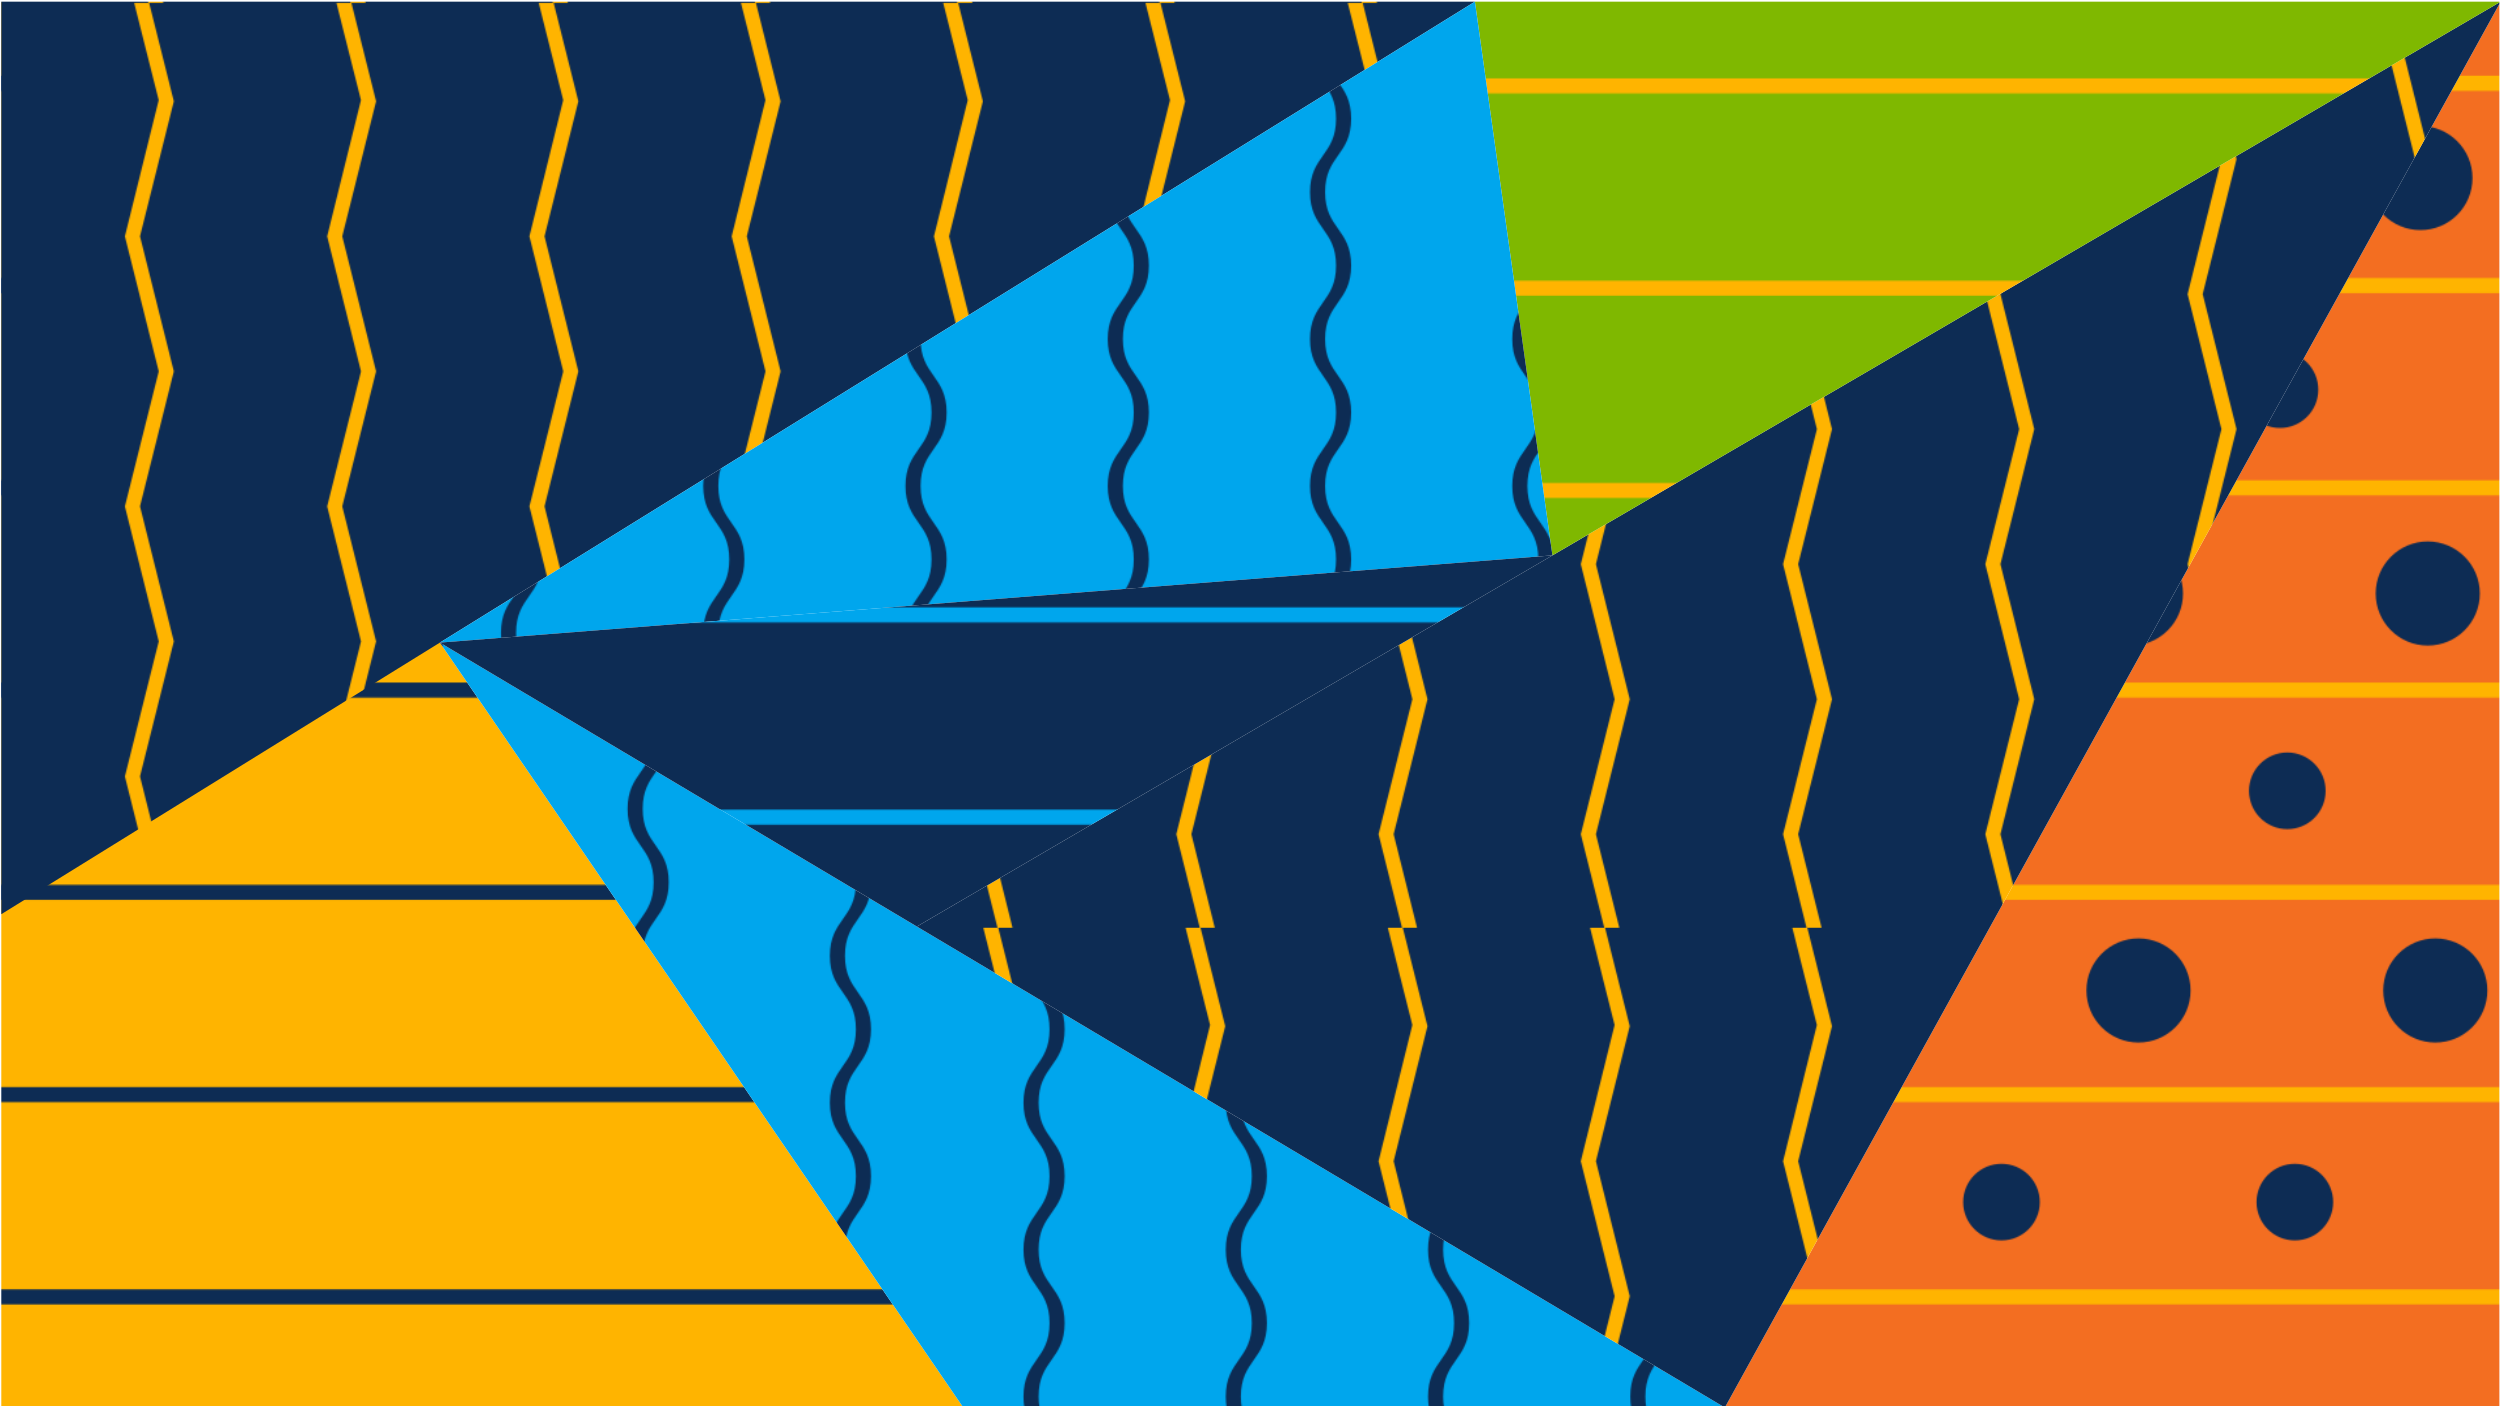 <?xml version="1.0" encoding="UTF-8" standalone="no"?>
<!-- Created with Inkscape (http://www.inkscape.org/) -->

<svg
   version="1.1"
   id="svg2"
   xml:space="preserve"
   width="2560"
   height="1440"
   viewBox="0 0 2560 1440"
   sodipodi:docname="auth-bg.ai"
   xmlns:inkscape="http://www.inkscape.org/namespaces/inkscape"
   xmlns:sodipodi="http://sodipodi.sourceforge.net/DTD/sodipodi-0.dtd"
   xmlns="http://www.w3.org/2000/svg"
   xmlns:svg="http://www.w3.org/2000/svg"><defs
     id="defs6"><clipPath
       clipPathUnits="userSpaceOnUse"
       id="clipPath16"><path
         d="M 0,1080 H 1920 V 0 H 0 Z"
         id="path14" /></clipPath><pattern
       patternTransform="translate(-1,1080)"
       patternUnits="userSpaceOnUse"
       x="0"
       y="0"
       width="1081"
       height="1081"
       id="pattern36"><path
         d="M 1081,0 0,0 l 0,1081 1081,0 0,-1081 z"
         style="fill:#ffb400;fill-opacity:1;fill-rule:nonzero;stroke:none"
         id="path20" /><path
         d="m 1081,1011.471 -1081,0 0,11.59 1081,0 0,-11.59 z"
         style="fill:#0d2c54;fill-opacity:1;fill-rule:nonzero;stroke:none"
         id="path22" /><path
         d="m 1081,856.09 -1081,0 0,11.59 1081,0 0,-11.59 z"
         style="fill:#0d2c54;fill-opacity:1;fill-rule:nonzero;stroke:none"
         id="path24" /><path
         d="m 1081,700.721 -1081,0 0,11.59 1081,0 0,-11.59 z"
         style="fill:#0d2c54;fill-opacity:1;fill-rule:nonzero;stroke:none"
         id="path26" /><path
         d="m 1081,545.34 -1081,0 0,11.601 1081,0 0,-11.601 z"
         style="fill:#0d2c54;fill-opacity:1;fill-rule:nonzero;stroke:none"
         id="path28" /><path
         d="m 1081,389.971 -1081,0 0,11.59 1081,0 0,-11.59 z"
         style="fill:#0d2c54;fill-opacity:1;fill-rule:nonzero;stroke:none"
         id="path30" /><path
         d="m 1081,234.59 -1081,0 0,11.601 1081,0 0,-11.601 z"
         style="fill:#0d2c54;fill-opacity:1;fill-rule:nonzero;stroke:none"
         id="path32" /><path
         d="m 1081,79.221 -1081,0 0,11.59 1081,0 0,-11.59 z"
         style="fill:#0d2c54;fill-opacity:1;fill-rule:nonzero;stroke:none"
         id="path34" /></pattern><pattern
       patternTransform="translate(-1,1080)"
       patternUnits="userSpaceOnUse"
       x="0"
       y="0"
       width="1081"
       height="1081"
       id="pattern72"><path
         d="M 1081,0 0,0 l 0,1081 1081,0 0,-1081 z"
         style="fill:#0d2c54;fill-opacity:1;fill-rule:nonzero;stroke:none"
         id="path42" /><g
         transform="translate(82.53,798)"
         id="g46"><path
           d="M 0,0 -26,-103.72 0,-207.45 -26,-311.18 0,-414.9 -26,-518.63 0,-622.36 -26,-726.09 -8,-798 l -11.54,0 -18.05,71.9 26,103.73 -26,103.72 26,103.73 -26,103.72 26,103.73 -26,103.72 26,103.73 -26,103.73 25.97,104.64 -18.83,74.65 11.49,0 L 0,207.45 -26,103.73 0,0 Z"
           style="fill:#ffb400;fill-opacity:1;fill-rule:nonzero;stroke:none"
           id="path44" /></g><g
         transform="translate(237.91,798)"
         id="g50"><path
           d="M 0,0 -26,-103.72 0,-207.45 -26,-311.18 0,-414.9 -26,-518.63 0,-622.36 -26,-726.09 -8,-798 l -11.54,0 -18.05,71.9 26,103.73 -26,103.72 26,103.73 -26,103.72 26,103.73 -26,103.72 26,103.73 -26,103.73 25.97,104.64 -18.83,74.65 11.49,0 L 0,207.45 -26,103.73 0,0 Z"
           style="fill:#ffb400;fill-opacity:1;fill-rule:nonzero;stroke:none"
           id="path48" /></g><g
         transform="translate(393.28,798)"
         id="g54"><path
           d="M 0,0 -26,-103.72 0,-207.45 -26,-311.18 0,-414.9 -26,-518.63 0,-622.36 -26,-726.09 -8,-798 l -11.54,0 -18.05,71.9 26,103.73 -26,103.72 26,103.73 -26,103.72 26,103.73 -26,103.72 26,103.73 -26,103.73 25.97,104.64 -18.83,74.65 11.49,0 L 0,207.45 -26,103.73 0,0 Z"
           style="fill:#ffb400;fill-opacity:1;fill-rule:nonzero;stroke:none"
           id="path52" /></g><g
         transform="translate(548.66,798)"
         id="g58"><path
           d="M 0,0 -26,-103.72 0,-207.45 -26,-311.18 0,-414.9 -26,-518.63 0,-622.36 -26,-726.09 -8,-798 l -11.55,0 -18.05,71.9 26,103.73 -26,103.72 26,103.73 -26,103.72 26,103.73 -26,103.72 26,103.73 -26,103.73 25.97,104.64 -18.83,74.65 11.5,0 L 0,207.45 -26,103.73 0,0 Z"
           style="fill:#ffb400;fill-opacity:1;fill-rule:nonzero;stroke:none"
           id="path56" /></g><g
         transform="translate(704.03,798)"
         id="g62"><path
           d="M 0,0 -26,-103.72 0,-207.45 -26,-311.18 0,-414.9 -26,-518.63 0,-622.36 -26,-726.09 -8,-798 l -11.54,0 -18.05,71.9 26,103.73 -26,103.72 26,103.73 -26,103.72 26,103.73 -26,103.72 26,103.73 -26,103.73 25.97,104.64 -18.83,74.65 11.49,0 L 0,207.45 -26,103.73 0,0 Z"
           style="fill:#ffb400;fill-opacity:1;fill-rule:nonzero;stroke:none"
           id="path60" /></g><g
         transform="translate(859.41,798)"
         id="g66"><path
           d="M 0,0 -26,-103.72 0,-207.45 -26,-311.18 0,-414.9 -26,-518.63 0,-622.36 -26,-726.09 -8,-798 l -11.55,0 -18.05,71.9 26,103.73 -26,103.72 26,103.73 -26,103.72 26,103.73 -26,103.72 26,103.73 -26,103.73 25.97,104.64 -18.83,74.65 11.5,0 L 0,207.45 -26,103.73 0,0 Z"
           style="fill:#ffb400;fill-opacity:1;fill-rule:nonzero;stroke:none"
           id="path64" /></g><g
         transform="translate(1014.78,798)"
         id="g70"><path
           d="M 0,0 -26,-103.72 0,-207.45 -26,-311.18 0,-414.9 -26,-518.63 0,-622.36 -26,-726.09 -8,-798 l -11.54,0 -18.05,71.9 26,103.73 -26,103.72 26,103.73 -26,103.72 26,103.73 -26,103.72 26,103.73 -26,103.73 25.97,104.64 -18.83,74.65 11.49,0 L 0,207.45 -26,103.73 0,0 Z"
           style="fill:#ffb400;fill-opacity:1;fill-rule:nonzero;stroke:none"
           id="path68" /></g></pattern><pattern
       patternTransform="translate(-1,1080)"
       patternUnits="userSpaceOnUse"
       x="0"
       y="0"
       width="1081"
       height="1081"
       id="pattern108"><path
         d="M 1081,0 0,0 l 0,1081 1081,0 0,-1081 z"
         style="fill:#00a6ed;fill-opacity:1;fill-rule:nonzero;stroke:none"
         id="path78" /><g
         transform="translate(79.53,1080.7)"
         id="g82"><path
           d="m 0,0 c 0,-28.21 -20,-28.21 -20,-56.43 0,-28.22 20,-28.22 20,-56.43 0,-28.22 -20,-28.22 -20,-56.44 0,-28.21 20,-28.21 20,-56.43 0,-28.22 -20,-28.22 -20,-56.43 0,-28.22 20,-28.22 20,-56.43 0,-28.22 -20,-28.22 -20,-56.43 0,-28.22 20,-28.22 20,-56.43 0,-28.22 -20,-28.22 -20,-56.43 0,-28.22 20,-28.22 20,-56.44 0,-28.21 -20,-28.21 -20,-56.43 0,-28.22 20,-28.22 20,-56.44 0,-28.22 -20,-28.22 -20,-56.43 0,-28.22 20,-28.22 20,-56.44 0,-28.22 -20,-28.22 -20,-56.43 0,-28.22 20,-28.22 20,-56.44 0,-28.21 -20,-28.21 -20,-56.43 0,-28.22 20,-28.22 20,-56.44 0,-28.22 -20,-28.22 -20,-56.44 0,-3.14 0.25,-5.94 0.7,-8.46 l -11.61,0 c -0.44,2.52 -0.68,5.31 -0.68,8.45 0,28.21 20,28.21 20,56.43 0,28.22 -20,28.22 -20,56.43 0,28.22 20,28.22 20,56.44 0,28.21 -20,28.21 -20,56.43 0,28.22 20,28.22 20,56.43 0,28.22 -20,28.22 -20,56.43 0,28.22 20,28.22 20,56.43 0,28.22 -20,28.22 -20,56.43 0,28.22 20,28.22 20,56.43 0,28.22 -20,28.22 -20,56.44 0,28.21 20,28.21 20,56.43 0,28.22 -20,28.22 -20,56.44 0,28.21 20,28.21 20,56.43 0,28.22 -20,28.22 -20,56.44 0,28.21 20,28.21 20,56.43 0,28.22 -20,28.22 -20,56.44 0,28.21 20,28.21 20,56.43 0,28.22 -20,28.22 -20,56.44 0,27.92 22.82,29.6 20.03,56.75 L 0,0.3 0,0 Z"
           style="fill:#0d2c54;fill-opacity:1;fill-rule:nonzero;stroke:none"
           id="path80" /></g><g
         transform="translate(234.91,1080.7)"
         id="g86"><path
           d="m 0,0 c 0,-28.21 -20,-28.21 -20,-56.43 0,-28.22 20,-28.22 20,-56.43 0,-28.22 -20,-28.22 -20,-56.44 0,-28.21 20,-28.21 20,-56.43 0,-28.22 -20,-28.22 -20,-56.43 0,-28.22 20,-28.22 20,-56.43 0,-28.22 -20,-28.22 -20,-56.43 0,-28.22 20,-28.22 20,-56.43 0,-28.22 -20,-28.22 -20,-56.43 0,-28.22 20,-28.22 20,-56.44 0,-28.21 -20,-28.21 -20,-56.43 0,-28.22 20,-28.22 20,-56.44 0,-28.22 -20,-28.22 -20,-56.43 0,-28.22 20,-28.22 20,-56.44 0,-28.22 -20,-28.22 -20,-56.43 0,-28.22 20,-28.22 20,-56.44 0,-28.21 -20,-28.21 -20,-56.43 0,-28.22 20,-28.22 20,-56.44 0,-28.22 -20,-28.22 -20,-56.44 0,-3.14 0.25,-5.94 0.7,-8.46 l -11.61,0 c -0.44,2.52 -0.68,5.31 -0.68,8.45 0,28.21 20,28.21 20,56.43 0,28.22 -20,28.22 -20,56.43 0,28.22 20,28.22 20,56.44 0,28.21 -20,28.21 -20,56.43 0,28.22 20,28.22 20,56.43 0,28.22 -20,28.22 -20,56.43 0,28.22 20,28.22 20,56.43 0,28.22 -20,28.22 -20,56.43 0,28.22 20,28.22 20,56.43 0,28.22 -20,28.22 -20,56.44 0,28.21 20,28.21 20,56.43 0,28.22 -20,28.22 -20,56.44 0,28.21 20,28.21 20,56.43 0,28.22 -20,28.22 -20,56.44 0,28.21 20,28.21 20,56.43 0,28.22 -20,28.22 -20,56.44 0,28.21 20,28.21 20,56.43 0,28.22 -20,28.22 -20,56.44 0,27.92 22.82,29.6 20.03,56.75 L 0,0.3 0,0 Z"
           style="fill:#0d2c54;fill-opacity:1;fill-rule:nonzero;stroke:none"
           id="path84" /></g><g
         transform="translate(390.28,1080.7)"
         id="g90"><path
           d="m 0,0 c 0,-28.21 -20,-28.21 -20,-56.43 0,-28.22 20,-28.22 20,-56.43 0,-28.22 -20,-28.22 -20,-56.44 0,-28.21 20,-28.21 20,-56.43 0,-28.22 -20,-28.22 -20,-56.43 0,-28.22 20,-28.22 20,-56.43 0,-28.22 -20,-28.22 -20,-56.43 0,-28.22 20,-28.22 20,-56.43 0,-28.22 -20,-28.22 -20,-56.43 0,-28.22 20,-28.22 20,-56.44 0,-28.21 -20,-28.21 -20,-56.43 0,-28.22 20,-28.22 20,-56.44 0,-28.22 -20,-28.22 -20,-56.43 0,-28.22 20,-28.22 20,-56.44 0,-28.22 -20,-28.22 -20,-56.43 0,-28.22 20,-28.22 20,-56.44 0,-28.21 -20,-28.21 -20,-56.43 0,-28.22 20,-28.22 20,-56.44 0,-28.22 -20,-28.22 -20,-56.44 0,-3.14 0.25,-5.94 0.7,-8.46 l -11.61,0 c -0.44,2.52 -0.68,5.31 -0.68,8.45 0,28.21 20,28.21 20,56.43 0,28.22 -20,28.22 -20,56.43 0,28.22 20,28.22 20,56.44 0,28.21 -20,28.21 -20,56.43 0,28.22 20,28.22 20,56.43 0,28.22 -20,28.22 -20,56.43 0,28.22 20,28.22 20,56.43 0,28.22 -20,28.22 -20,56.43 0,28.22 20,28.22 20,56.43 0,28.22 -20,28.22 -20,56.44 0,28.21 20,28.21 20,56.43 0,28.22 -20,28.22 -20,56.44 0,28.21 20,28.21 20,56.43 0,28.22 -20,28.22 -20,56.44 0,28.21 20,28.21 20,56.43 0,28.22 -20,28.22 -20,56.44 0,28.21 20,28.21 20,56.43 0,28.22 -20,28.22 -20,56.44 0,27.92 22.82,29.6 20.03,56.75 L 0,0.3 0,0 Z"
           style="fill:#0d2c54;fill-opacity:1;fill-rule:nonzero;stroke:none"
           id="path88" /></g><g
         transform="translate(545.66,1080.7)"
         id="g94"><path
           d="m 0,0 c 0,-28.21 -20,-28.21 -20,-56.43 0,-28.22 20,-28.22 20,-56.43 0,-28.22 -20,-28.22 -20,-56.44 0,-28.21 20,-28.21 20,-56.43 0,-28.22 -20,-28.22 -20,-56.43 0,-28.22 20,-28.22 20,-56.43 0,-28.22 -20,-28.22 -20,-56.43 0,-28.22 20,-28.22 20,-56.43 0,-28.22 -20,-28.22 -20,-56.43 0,-28.22 20,-28.22 20,-56.44 0,-28.21 -20,-28.21 -20,-56.43 0,-28.22 20,-28.22 20,-56.44 0,-28.22 -20,-28.22 -20,-56.43 0,-28.22 20,-28.22 20,-56.44 0,-28.22 -20,-28.22 -20,-56.43 0,-28.22 20,-28.22 20,-56.44 0,-28.21 -20,-28.21 -20,-56.43 0,-28.22 20,-28.22 20,-56.44 0,-28.22 -20,-28.22 -20,-56.44 0,-3.14 0.25,-5.94 0.7,-8.46 l -11.62,0 c -0.44,2.52 -0.68,5.31 -0.68,8.45 0,28.21 20,28.21 20,56.43 0,28.22 -20,28.22 -20,56.43 0,28.22 20,28.22 20,56.44 0,28.21 -20,28.21 -20,56.43 0,28.22 20,28.22 20,56.43 0,28.22 -20,28.22 -20,56.43 0,28.22 20,28.22 20,56.43 0,28.22 -20,28.22 -20,56.43 0,28.22 20,28.22 20,56.43 0,28.22 -20,28.22 -20,56.44 0,28.21 20,28.21 20,56.43 0,28.22 -20,28.22 -20,56.44 0,28.21 20,28.21 20,56.43 0,28.22 -20,28.22 -20,56.44 0,28.21 20,28.21 20,56.43 0,28.22 -20,28.22 -20,56.44 0,28.21 20,28.21 20,56.43 0,28.22 -20,28.22 -20,56.44 0,27.92 22.82,29.6 20.03,56.75 L 0,0.3 0,0 Z"
           style="fill:#0d2c54;fill-opacity:1;fill-rule:nonzero;stroke:none"
           id="path92" /></g><g
         transform="translate(701.03,1080.7)"
         id="g98"><path
           d="m 0,0 c 0,-28.21 -20,-28.21 -20,-56.43 0,-28.22 20,-28.22 20,-56.43 0,-28.22 -20,-28.22 -20,-56.44 0,-28.21 20,-28.21 20,-56.43 0,-28.22 -20,-28.22 -20,-56.43 0,-28.22 20,-28.22 20,-56.43 0,-28.22 -20,-28.22 -20,-56.43 0,-28.22 20,-28.22 20,-56.43 0,-28.22 -20,-28.22 -20,-56.43 0,-28.22 20,-28.22 20,-56.44 0,-28.21 -20,-28.21 -20,-56.43 0,-28.22 20,-28.22 20,-56.44 0,-28.22 -20,-28.22 -20,-56.43 0,-28.22 20,-28.22 20,-56.44 0,-28.22 -20,-28.22 -20,-56.43 0,-28.22 20,-28.22 20,-56.44 0,-28.21 -20,-28.21 -20,-56.43 0,-28.22 20,-28.22 20,-56.44 0,-28.22 -20,-28.22 -20,-56.44 0,-3.14 0.25,-5.94 0.7,-8.46 l -11.61,0 c -0.44,2.52 -0.68,5.31 -0.68,8.45 0,28.21 20,28.21 20,56.43 0,28.22 -20,28.22 -20,56.43 0,28.22 20,28.22 20,56.44 0,28.21 -20,28.21 -20,56.43 0,28.22 20,28.22 20,56.43 0,28.22 -20,28.22 -20,56.43 0,28.22 20,28.22 20,56.43 0,28.22 -20,28.22 -20,56.43 0,28.22 20,28.22 20,56.43 0,28.22 -20,28.22 -20,56.44 0,28.21 20,28.21 20,56.43 0,28.22 -20,28.22 -20,56.44 0,28.21 20,28.21 20,56.43 0,28.22 -20,28.22 -20,56.44 0,28.21 20,28.21 20,56.43 0,28.22 -20,28.22 -20,56.44 0,28.21 20,28.21 20,56.43 0,28.22 -20,28.22 -20,56.44 0,27.92 22.82,29.6 20.03,56.75 L 0,0.3 0,0 Z"
           style="fill:#0d2c54;fill-opacity:1;fill-rule:nonzero;stroke:none"
           id="path96" /></g><g
         transform="translate(856.41,1080.7)"
         id="g102"><path
           d="m 0,0 c 0,-28.21 -20,-28.21 -20,-56.43 0,-28.22 20,-28.22 20,-56.43 0,-28.22 -20,-28.22 -20,-56.44 0,-28.21 20,-28.21 20,-56.43 0,-28.22 -20,-28.22 -20,-56.43 0,-28.22 20,-28.22 20,-56.43 0,-28.22 -20,-28.22 -20,-56.43 0,-28.22 20,-28.22 20,-56.43 0,-28.22 -20,-28.22 -20,-56.43 0,-28.22 20,-28.22 20,-56.44 0,-28.21 -20,-28.21 -20,-56.43 0,-28.22 20,-28.22 20,-56.44 0,-28.22 -20,-28.22 -20,-56.43 0,-28.22 20,-28.22 20,-56.44 0,-28.22 -20,-28.22 -20,-56.43 0,-28.22 20,-28.22 20,-56.44 0,-28.21 -20,-28.21 -20,-56.43 0,-28.22 20,-28.22 20,-56.44 0,-28.22 -20,-28.22 -20,-56.44 0,-3.14 0.25,-5.94 0.7,-8.46 l -11.62,0 c -0.44,2.52 -0.68,5.31 -0.68,8.45 0,28.21 20,28.21 20,56.43 0,28.22 -20,28.22 -20,56.43 0,28.22 20,28.22 20,56.44 0,28.21 -20,28.21 -20,56.43 0,28.22 20,28.22 20,56.43 0,28.22 -20,28.22 -20,56.43 0,28.22 20,28.22 20,56.43 0,28.22 -20,28.22 -20,56.43 0,28.22 20,28.22 20,56.43 0,28.22 -20,28.22 -20,56.44 0,28.21 20,28.21 20,56.43 0,28.22 -20,28.22 -20,56.44 0,28.21 20,28.21 20,56.43 0,28.22 -20,28.22 -20,56.44 0,28.21 20,28.21 20,56.43 0,28.22 -20,28.22 -20,56.44 0,28.21 20,28.21 20,56.43 0,28.22 -20,28.22 -20,56.44 0,27.92 22.82,29.6 20.03,56.75 L 0,0.3 0,0 Z"
           style="fill:#0d2c54;fill-opacity:1;fill-rule:nonzero;stroke:none"
           id="path100" /></g><g
         transform="translate(1011.78,1080.7)"
         id="g106"><path
           d="m 0,0 c 0,-28.21 -20,-28.21 -20,-56.43 0,-28.22 20,-28.22 20,-56.43 0,-28.22 -20,-28.22 -20,-56.44 0,-28.21 20,-28.21 20,-56.43 0,-28.22 -20,-28.22 -20,-56.43 0,-28.22 20,-28.22 20,-56.43 0,-28.22 -20,-28.22 -20,-56.43 0,-28.22 20,-28.22 20,-56.43 0,-28.22 -20,-28.22 -20,-56.43 0,-28.22 20,-28.22 20,-56.44 0,-28.21 -20,-28.21 -20,-56.43 0,-28.22 20,-28.22 20,-56.44 0,-28.22 -20,-28.22 -20,-56.43 0,-28.22 20,-28.22 20,-56.44 0,-28.22 -20,-28.22 -20,-56.43 0,-28.22 20,-28.22 20,-56.44 0,-28.21 -20,-28.21 -20,-56.43 0,-28.22 20,-28.22 20,-56.44 0,-28.22 -20,-28.22 -20,-56.44 0,-3.14 0.25,-5.94 0.7,-8.46 l -11.61,0 c -0.44,2.52 -0.68,5.31 -0.68,8.45 0,28.21 20,28.21 20,56.43 0,28.22 -20,28.22 -20,56.43 0,28.22 20,28.22 20,56.44 0,28.21 -20,28.21 -20,56.43 0,28.22 20,28.22 20,56.43 0,28.22 -20,28.22 -20,56.43 0,28.22 20,28.22 20,56.43 0,28.22 -20,28.22 -20,56.43 0,28.22 20,28.22 20,56.43 0,28.22 -20,28.22 -20,56.44 0,28.21 20,28.21 20,56.43 0,28.22 -20,28.22 -20,56.44 0,28.21 20,28.21 20,56.43 0,28.22 -20,28.22 -20,56.44 0,28.21 20,28.21 20,56.43 0,28.22 -20,28.22 -20,56.44 0,28.21 20,28.21 20,56.43 0,28.22 -20,28.22 -20,56.44 0,27.92 22.82,29.6 20.03,56.75 L 0,0.3 0,0 Z"
           style="fill:#0d2c54;fill-opacity:1;fill-rule:nonzero;stroke:none"
           id="path104" /></g></pattern><pattern
       patternTransform="translate(-1,1080)"
       patternUnits="userSpaceOnUse"
       x="0"
       y="0"
       width="1081"
       height="1081"
       id="pattern238"><path
         d="M 1081,0 0,0 l 0,1081 1081,0 0,-1081 z"
         style="fill:#f36e21;fill-opacity:1;fill-rule:nonzero;stroke:none"
         id="path114" /><path
         d="m 1081,1011.47 -1081,0 0,11.59 1081,0 0,-11.59 z"
         style="fill:#ffb400;fill-opacity:1;fill-rule:nonzero;stroke:none"
         id="path116" /><path
         d="m 1081,856.09 -1081,0 0,11.59 1081,0 0,-11.59 z"
         style="fill:#ffb400;fill-opacity:1;fill-rule:nonzero;stroke:none"
         id="path118" /><path
         d="m 1081,700.72 -1081,0 0,11.59 1081,0 0,-11.59 z"
         style="fill:#ffb400;fill-opacity:1;fill-rule:nonzero;stroke:none"
         id="path120" /><path
         d="m 1081,545.34 -1081,0 0,11.6 1081,0 0,-11.6 z"
         style="fill:#ffb400;fill-opacity:1;fill-rule:nonzero;stroke:none"
         id="path122" /><path
         d="m 1081,389.97 -1081,0 0,11.59 1081,0 0,-11.59 z"
         style="fill:#ffb400;fill-opacity:1;fill-rule:nonzero;stroke:none"
         id="path124" /><path
         d="m 1081,234.59 -1081,0 0,11.6 1081,0 0,-11.6 z"
         style="fill:#ffb400;fill-opacity:1;fill-rule:nonzero;stroke:none"
         id="path126" /><path
         d="m 1081,79.22 -1081,0 0,11.59 1081,0 0,-11.59 z"
         style="fill:#ffb400;fill-opacity:1;fill-rule:nonzero;stroke:none"
         id="path128" /><g
         transform="translate(138.099,944.5)"
         id="g132"><path
           d="m 0,0 c 0,-22.091 -17.908,-40 -40,-40 -22.091,0 -40,17.909 -40,40 0,22.091 17.909,40 40,40 C -17.908,40 0,22.091 0,0"
           style="fill:#0d2c54;fill-opacity:1;fill-rule:nonzero;stroke:none"
           id="path130" /></g><g
         transform="translate(346.788,944.5)"
         id="g136"><path
           d="m 0,0 c 0,-22.091 -17.908,-40 -40,-40 -22.091,0 -40,17.909 -40,40 0,22.091 17.909,40 40,40 C -17.908,40 0,22.091 0,0"
           style="fill:#0d2c54;fill-opacity:1;fill-rule:nonzero;stroke:none"
           id="path134" /></g><g
         transform="translate(574.788,944.5)"
         id="g140"><path
           d="m 0,0 c 0,-22.091 -17.908,-40 -40,-40 -22.091,0 -40,17.909 -40,40 0,22.091 17.909,40 40,40 C -17.908,40 0,22.091 0,0"
           style="fill:#0d2c54;fill-opacity:1;fill-rule:nonzero;stroke:none"
           id="path138" /></g><g
         transform="translate(812.908,944.5)"
         id="g144"><path
           d="m 0,0 c 0,-22.091 -17.908,-40 -40,-40 -22.091,0 -40,17.909 -40,40 0,22.091 17.909,40 40,40 C -17.908,40 0,22.091 0,0"
           style="fill:#0d2c54;fill-opacity:1;fill-rule:nonzero;stroke:none"
           id="path142" /></g><g
         transform="translate(1032.908,944.5)"
         id="g148"><path
           d="m 0,0 c 0,-22.091 -17.908,-40 -40,-40 -22.091,0 -40,17.909 -40,40 0,22.091 17.909,40 40,40 C -17.908,40 0,22.091 0,0"
           style="fill:#0d2c54;fill-opacity:1;fill-rule:nonzero;stroke:none"
           id="path146" /></g><g
         transform="translate(230.981,781.936)"
         id="g152"><path
           d="m 0,0 c 0,-16.257 -13.179,-29.436 -29.436,-29.436 -16.256,0 -29.435,13.179 -29.435,29.436 0,16.257 13.179,29.436 29.435,29.436 C -13.179,29.436 0,16.257 0,0"
           style="fill:#0d2c54;fill-opacity:1;fill-rule:nonzero;stroke:none"
           id="path150" /></g><g
         transform="translate(456.336,781.936)"
         id="g156"><path
           d="m 0,0 c 0,-16.257 -13.179,-29.436 -29.436,-29.436 -16.256,0 -29.435,13.179 -29.435,29.436 0,16.257 13.179,29.436 29.435,29.436 C -13.179,29.436 0,16.257 0,0"
           style="fill:#0d2c54;fill-opacity:1;fill-rule:nonzero;stroke:none"
           id="path154" /></g><g
         transform="translate(690.931,781.936)"
         id="g160"><path
           d="m 0,0 c 0,-16.257 -13.179,-29.436 -29.436,-29.436 -16.256,0 -29.436,13.179 -29.436,29.436 0,16.257 13.18,29.436 29.436,29.436 C -13.179,29.436 0,16.257 0,0"
           style="fill:#0d2c54;fill-opacity:1;fill-rule:nonzero;stroke:none"
           id="path158" /></g><g
         transform="translate(918.898,781.936)"
         id="g164"><path
           d="m 0,0 c 0,-16.257 -13.179,-29.436 -29.436,-29.436 -16.256,0 -29.435,13.179 -29.435,29.436 0,16.257 13.179,29.436 29.435,29.436 C -13.179,29.436 0,16.257 0,0"
           style="fill:#0d2c54;fill-opacity:1;fill-rule:nonzero;stroke:none"
           id="path162" /></g><g
         transform="translate(143.734,625.34)"
         id="g168"><path
           d="m 0,0 c 0,-22.091 -17.908,-40 -40,-40 -22.091,0 -40,17.909 -40,40 0,22.091 17.909,40 40,40 C -17.908,40 0,22.091 0,0"
           style="fill:#0d2c54;fill-opacity:1;fill-rule:nonzero;stroke:none"
           id="path166" /></g><g
         transform="translate(352.424,625.34)"
         id="g172"><path
           d="m 0,0 c 0,-22.091 -17.908,-40 -40,-40 -22.091,0 -40,17.909 -40,40 0,22.091 17.909,40 40,40 C -17.908,40 0,22.091 0,0"
           style="fill:#0d2c54;fill-opacity:1;fill-rule:nonzero;stroke:none"
           id="path170" /></g><g
         transform="translate(580.424,625.34)"
         id="g176"><path
           d="m 0,0 c 0,-22.091 -17.908,-40 -40,-40 -22.091,0 -40,17.909 -40,40 0,22.091 17.909,40 40,40 C -17.908,40 0,22.091 0,0"
           style="fill:#0d2c54;fill-opacity:1;fill-rule:nonzero;stroke:none"
           id="path174" /></g><g
         transform="translate(818.544,625.34)"
         id="g180"><path
           d="m 0,0 c 0,-22.091 -17.908,-40 -40,-40 -22.091,0 -40,17.909 -40,40 0,22.091 17.909,40 40,40 C -17.908,40 0,22.091 0,0"
           style="fill:#0d2c54;fill-opacity:1;fill-rule:nonzero;stroke:none"
           id="path178" /></g><g
         transform="translate(1038.544,625.34)"
         id="g184"><path
           d="m 0,0 c 0,-22.091 -17.908,-40 -40,-40 -22.091,0 -40,17.909 -40,40 0,22.091 17.909,40 40,40 C -17.908,40 0,22.091 0,0"
           style="fill:#0d2c54;fill-opacity:1;fill-rule:nonzero;stroke:none"
           id="path182" /></g><g
         transform="translate(236.616,473.775)"
         id="g188"><path
           d="m 0,0 c 0,-16.257 -13.179,-29.436 -29.436,-29.436 -16.256,0 -29.435,13.179 -29.435,29.436 0,16.257 13.179,29.436 29.435,29.436 C -13.179,29.436 0,16.257 0,0"
           style="fill:#0d2c54;fill-opacity:1;fill-rule:nonzero;stroke:none"
           id="path186" /></g><g
         transform="translate(461.972,473.775)"
         id="g192"><path
           d="m 0,0 c 0,-16.257 -13.179,-29.436 -29.436,-29.436 -16.256,0 -29.435,13.179 -29.435,29.436 0,16.257 13.179,29.436 29.435,29.436 C -13.179,29.436 0,16.257 0,0"
           style="fill:#0d2c54;fill-opacity:1;fill-rule:nonzero;stroke:none"
           id="path190" /></g><g
         transform="translate(696.566,473.775)"
         id="g196"><path
           d="m 0,0 c 0,-16.257 -13.179,-29.436 -29.436,-29.436 -16.256,0 -29.436,13.179 -29.436,29.436 0,16.257 13.18,29.436 29.436,29.436 C -13.179,29.436 0,16.257 0,0"
           style="fill:#0d2c54;fill-opacity:1;fill-rule:nonzero;stroke:none"
           id="path194" /></g><g
         transform="translate(924.534,473.775)"
         id="g200"><path
           d="m 0,0 c 0,-16.257 -13.179,-29.436 -29.436,-29.436 -16.256,0 -29.435,13.179 -29.435,29.436 0,16.257 13.179,29.436 29.435,29.436 C -13.179,29.436 0,16.257 0,0"
           style="fill:#0d2c54;fill-opacity:1;fill-rule:nonzero;stroke:none"
           id="path198" /></g><g
         transform="translate(149.529,320.39)"
         id="g204"><path
           d="m 0,0 c 0,-22.091 -17.908,-40 -40,-40 -22.091,0 -40,17.909 -40,40 0,22.091 17.909,40 40,40 C -17.908,40 0,22.091 0,0"
           style="fill:#0d2c54;fill-opacity:1;fill-rule:nonzero;stroke:none"
           id="path202" /></g><g
         transform="translate(358.219,320.39)"
         id="g208"><path
           d="m 0,0 c 0,-22.091 -17.908,-40 -40,-40 -22.091,0 -40,17.909 -40,40 0,22.091 17.909,40 40,40 C -17.908,40 0,22.091 0,0"
           style="fill:#0d2c54;fill-opacity:1;fill-rule:nonzero;stroke:none"
           id="path206" /></g><g
         transform="translate(586.219,320.39)"
         id="g212"><path
           d="m 0,0 c 0,-22.091 -17.908,-40 -40,-40 -22.091,0 -40,17.909 -40,40 0,22.091 17.909,40 40,40 C -17.908,40 0,22.091 0,0"
           style="fill:#0d2c54;fill-opacity:1;fill-rule:nonzero;stroke:none"
           id="path210" /></g><g
         transform="translate(824.339,320.39)"
         id="g216"><path
           d="m 0,0 c 0,-22.091 -17.908,-40 -40,-40 -22.091,0 -40,17.909 -40,40 0,22.091 17.909,40 40,40 C -17.908,40 0,22.091 0,0"
           style="fill:#0d2c54;fill-opacity:1;fill-rule:nonzero;stroke:none"
           id="path214" /></g><g
         transform="translate(1044.339,320.39)"
         id="g220"><path
           d="m 0,0 c 0,-22.091 -17.908,-40 -40,-40 -22.091,0 -40,17.909 -40,40 0,22.091 17.909,40 40,40 C -17.908,40 0,22.091 0,0"
           style="fill:#0d2c54;fill-opacity:1;fill-rule:nonzero;stroke:none"
           id="path218" /></g><g
         transform="translate(242.411,157.825)"
         id="g224"><path
           d="m 0,0 c 0,-16.257 -13.179,-29.436 -29.436,-29.436 -16.256,0 -29.435,13.179 -29.435,29.436 0,16.257 13.179,29.436 29.435,29.436 C -13.179,29.436 0,16.257 0,0"
           style="fill:#0d2c54;fill-opacity:1;fill-rule:nonzero;stroke:none"
           id="path222" /></g><g
         transform="translate(467.767,157.825)"
         id="g228"><path
           d="m 0,0 c 0,-16.257 -13.179,-29.436 -29.436,-29.436 -16.256,0 -29.435,13.179 -29.435,29.436 0,16.257 13.179,29.436 29.435,29.436 C -13.179,29.436 0,16.257 0,0"
           style="fill:#0d2c54;fill-opacity:1;fill-rule:nonzero;stroke:none"
           id="path226" /></g><g
         transform="translate(702.361,157.825)"
         id="g232"><path
           d="m 0,0 c 0,-16.257 -13.179,-29.436 -29.436,-29.436 -16.256,0 -29.436,13.179 -29.436,29.436 0,16.257 13.18,29.436 29.436,29.436 C -13.179,29.436 0,16.257 0,0"
           style="fill:#0d2c54;fill-opacity:1;fill-rule:nonzero;stroke:none"
           id="path230" /></g><g
         transform="translate(930.329,157.825)"
         id="g236"><path
           d="m 0,0 c 0,-16.257 -13.179,-29.436 -29.436,-29.436 -16.256,0 -29.435,13.179 -29.435,29.436 0,16.257 13.179,29.436 29.435,29.436 C -13.179,29.436 0,16.257 0,0"
           style="fill:#0d2c54;fill-opacity:1;fill-rule:nonzero;stroke:none"
           id="path234" /></g></pattern><pattern
       patternTransform="translate(-1,1080)"
       patternUnits="userSpaceOnUse"
       x="0"
       y="0"
       width="1081"
       height="1081"
       id="pattern274"><path
         d="M 1081,0 0,0 l 0,1081 1081,0 0,-1081 z"
         style="fill:#0d2c54;fill-opacity:1;fill-rule:nonzero;stroke:none"
         id="path244" /><g
         transform="translate(82.53,798)"
         id="g248"><path
           d="M 0,0 -26,-103.72 0,-207.45 -26,-311.18 0,-414.9 -26,-518.63 0,-622.36 -26,-726.09 -8,-798 l -11.54,0 -18.05,71.9 26,103.73 -26,103.72 26,103.73 -26,103.72 26,103.73 -26,103.72 26,103.73 -26,103.73 25.97,104.64 -18.83,74.65 11.49,0 L 0,207.45 -26,103.73 0,0 Z"
           style="fill:#ffb400;fill-opacity:1;fill-rule:nonzero;stroke:none"
           id="path246" /></g><g
         transform="translate(237.91,798)"
         id="g252"><path
           d="M 0,0 -26,-103.72 0,-207.45 -26,-311.18 0,-414.9 -26,-518.63 0,-622.36 -26,-726.09 -8,-798 l -11.54,0 -18.05,71.9 26,103.73 -26,103.72 26,103.73 -26,103.72 26,103.73 -26,103.72 26,103.73 -26,103.73 25.97,104.64 -18.83,74.65 11.49,0 L 0,207.45 -26,103.73 0,0 Z"
           style="fill:#ffb400;fill-opacity:1;fill-rule:nonzero;stroke:none"
           id="path250" /></g><g
         transform="translate(393.28,798)"
         id="g256"><path
           d="M 0,0 -26,-103.72 0,-207.45 -26,-311.18 0,-414.9 -26,-518.63 0,-622.36 -26,-726.09 -8,-798 l -11.54,0 -18.05,71.9 26,103.73 -26,103.72 26,103.73 -26,103.72 26,103.73 -26,103.72 26,103.73 -26,103.73 25.97,104.64 -18.83,74.65 11.49,0 L 0,207.45 -26,103.73 0,0 Z"
           style="fill:#ffb400;fill-opacity:1;fill-rule:nonzero;stroke:none"
           id="path254" /></g><g
         transform="translate(548.66,798)"
         id="g260"><path
           d="M 0,0 -26,-103.72 0,-207.45 -26,-311.18 0,-414.9 -26,-518.63 0,-622.36 -26,-726.09 -8,-798 l -11.55,0 -18.05,71.9 26,103.73 -26,103.72 26,103.73 -26,103.72 26,103.73 -26,103.72 26,103.73 -26,103.73 25.97,104.64 -18.83,74.65 11.5,0 L 0,207.45 -26,103.73 0,0 Z"
           style="fill:#ffb400;fill-opacity:1;fill-rule:nonzero;stroke:none"
           id="path258" /></g><g
         transform="translate(704.03,798)"
         id="g264"><path
           d="M 0,0 -26,-103.72 0,-207.45 -26,-311.18 0,-414.9 -26,-518.63 0,-622.36 -26,-726.09 -8,-798 l -11.54,0 -18.05,71.9 26,103.73 -26,103.72 26,103.73 -26,103.72 26,103.73 -26,103.72 26,103.73 -26,103.73 25.97,104.64 -18.83,74.65 11.49,0 L 0,207.45 -26,103.73 0,0 Z"
           style="fill:#ffb400;fill-opacity:1;fill-rule:nonzero;stroke:none"
           id="path262" /></g><g
         transform="translate(859.41,798)"
         id="g268"><path
           d="M 0,0 -26,-103.72 0,-207.45 -26,-311.18 0,-414.9 -26,-518.63 0,-622.36 -26,-726.09 -8,-798 l -11.55,0 -18.05,71.9 26,103.73 -26,103.72 26,103.73 -26,103.72 26,103.73 -26,103.72 26,103.73 -26,103.73 25.97,104.64 -18.83,74.65 11.5,0 L 0,207.45 -26,103.73 0,0 Z"
           style="fill:#ffb400;fill-opacity:1;fill-rule:nonzero;stroke:none"
           id="path266" /></g><g
         transform="translate(1014.78,798)"
         id="g272"><path
           d="M 0,0 -26,-103.72 0,-207.45 -26,-311.18 0,-414.9 -26,-518.63 0,-622.36 -26,-726.09 -8,-798 l -11.54,0 -18.05,71.9 26,103.73 -26,103.72 26,103.73 -26,103.72 26,103.73 -26,103.72 26,103.73 -26,103.73 25.97,104.64 -18.83,74.65 11.49,0 L 0,207.45 -26,103.73 0,0 Z"
           style="fill:#ffb400;fill-opacity:1;fill-rule:nonzero;stroke:none"
           id="path270" /></g></pattern><pattern
       patternTransform="translate(-1,1080)"
       patternUnits="userSpaceOnUse"
       x="0"
       y="0"
       width="1081"
       height="1081"
       id="pattern296"><path
         d="M 1081,0 0,0 l 0,1081 1081,0 0,-1081 z"
         style="fill:#7fb800;fill-opacity:1;fill-rule:nonzero;stroke:none"
         id="path280" /><path
         d="m 1081,1011.471 -1081,0 0,11.59 1081,0 0,-11.59 z"
         style="fill:#ffb400;fill-opacity:1;fill-rule:nonzero;stroke:none"
         id="path282" /><path
         d="m 1081,856.09 -1081,0 0,11.59 1081,0 0,-11.59 z"
         style="fill:#ffb400;fill-opacity:1;fill-rule:nonzero;stroke:none"
         id="path284" /><path
         d="m 1081,700.721 -1081,0 0,11.59 1081,0 0,-11.59 z"
         style="fill:#ffb400;fill-opacity:1;fill-rule:nonzero;stroke:none"
         id="path286" /><path
         d="m 1081,545.34 -1081,0 0,11.601 1081,0 0,-11.601 z"
         style="fill:#ffb400;fill-opacity:1;fill-rule:nonzero;stroke:none"
         id="path288" /><path
         d="m 1081,389.971 -1081,0 0,11.59 1081,0 0,-11.59 z"
         style="fill:#ffb400;fill-opacity:1;fill-rule:nonzero;stroke:none"
         id="path290" /><path
         d="m 1081,234.59 -1081,0 0,11.601 1081,0 0,-11.601 z"
         style="fill:#ffb400;fill-opacity:1;fill-rule:nonzero;stroke:none"
         id="path292" /><path
         d="m 1081,79.221 -1081,0 0,11.59 1081,0 0,-11.59 z"
         style="fill:#ffb400;fill-opacity:1;fill-rule:nonzero;stroke:none"
         id="path294" /></pattern><pattern
       patternTransform="translate(-1,1080)"
       patternUnits="userSpaceOnUse"
       x="0"
       y="0"
       width="1081"
       height="1081"
       id="pattern332"><path
         d="M 1081,0 0,0 l 0,1081 1081,0 0,-1081 z"
         style="fill:#00a6ed;fill-opacity:1;fill-rule:nonzero;stroke:none"
         id="path302" /><g
         transform="translate(79.53,1080.7)"
         id="g306"><path
           d="m 0,0 c 0,-28.21 -20,-28.21 -20,-56.43 0,-28.22 20,-28.22 20,-56.43 0,-28.22 -20,-28.22 -20,-56.44 0,-28.21 20,-28.21 20,-56.43 0,-28.22 -20,-28.22 -20,-56.43 0,-28.22 20,-28.22 20,-56.43 0,-28.22 -20,-28.22 -20,-56.43 0,-28.22 20,-28.22 20,-56.43 0,-28.22 -20,-28.22 -20,-56.43 0,-28.22 20,-28.22 20,-56.44 0,-28.21 -20,-28.21 -20,-56.43 0,-28.22 20,-28.22 20,-56.44 0,-28.22 -20,-28.22 -20,-56.43 0,-28.22 20,-28.22 20,-56.44 0,-28.22 -20,-28.22 -20,-56.43 0,-28.22 20,-28.22 20,-56.44 0,-28.21 -20,-28.21 -20,-56.43 0,-28.22 20,-28.22 20,-56.44 0,-28.22 -20,-28.22 -20,-56.44 0,-3.14 0.25,-5.94 0.7,-8.46 l -11.61,0 c -0.44,2.52 -0.68,5.31 -0.68,8.45 0,28.21 20,28.21 20,56.43 0,28.22 -20,28.22 -20,56.43 0,28.22 20,28.22 20,56.44 0,28.21 -20,28.21 -20,56.43 0,28.22 20,28.22 20,56.43 0,28.22 -20,28.22 -20,56.43 0,28.22 20,28.22 20,56.43 0,28.22 -20,28.22 -20,56.43 0,28.22 20,28.22 20,56.43 0,28.22 -20,28.22 -20,56.44 0,28.21 20,28.21 20,56.43 0,28.22 -20,28.22 -20,56.44 0,28.21 20,28.21 20,56.43 0,28.22 -20,28.22 -20,56.44 0,28.21 20,28.21 20,56.43 0,28.22 -20,28.22 -20,56.44 0,28.21 20,28.21 20,56.43 0,28.22 -20,28.22 -20,56.44 0,27.92 22.82,29.6 20.03,56.75 L 0,0.3 0,0 Z"
           style="fill:#0d2c54;fill-opacity:1;fill-rule:nonzero;stroke:none"
           id="path304" /></g><g
         transform="translate(234.91,1080.7)"
         id="g310"><path
           d="m 0,0 c 0,-28.21 -20,-28.21 -20,-56.43 0,-28.22 20,-28.22 20,-56.43 0,-28.22 -20,-28.22 -20,-56.44 0,-28.21 20,-28.21 20,-56.43 0,-28.22 -20,-28.22 -20,-56.43 0,-28.22 20,-28.22 20,-56.43 0,-28.22 -20,-28.22 -20,-56.43 0,-28.22 20,-28.22 20,-56.43 0,-28.22 -20,-28.22 -20,-56.43 0,-28.22 20,-28.22 20,-56.44 0,-28.21 -20,-28.21 -20,-56.43 0,-28.22 20,-28.22 20,-56.44 0,-28.22 -20,-28.22 -20,-56.43 0,-28.22 20,-28.22 20,-56.44 0,-28.22 -20,-28.22 -20,-56.43 0,-28.22 20,-28.22 20,-56.44 0,-28.21 -20,-28.21 -20,-56.43 0,-28.22 20,-28.22 20,-56.44 0,-28.22 -20,-28.22 -20,-56.44 0,-3.14 0.25,-5.94 0.7,-8.46 l -11.61,0 c -0.44,2.52 -0.68,5.31 -0.68,8.45 0,28.21 20,28.21 20,56.43 0,28.22 -20,28.22 -20,56.43 0,28.22 20,28.22 20,56.44 0,28.21 -20,28.21 -20,56.43 0,28.22 20,28.22 20,56.43 0,28.22 -20,28.22 -20,56.43 0,28.22 20,28.22 20,56.43 0,28.22 -20,28.22 -20,56.43 0,28.22 20,28.22 20,56.43 0,28.22 -20,28.22 -20,56.44 0,28.21 20,28.21 20,56.43 0,28.22 -20,28.22 -20,56.44 0,28.21 20,28.21 20,56.43 0,28.22 -20,28.22 -20,56.44 0,28.21 20,28.21 20,56.43 0,28.22 -20,28.22 -20,56.44 0,28.21 20,28.21 20,56.43 0,28.22 -20,28.22 -20,56.44 0,27.92 22.82,29.6 20.03,56.75 L 0,0.3 0,0 Z"
           style="fill:#0d2c54;fill-opacity:1;fill-rule:nonzero;stroke:none"
           id="path308" /></g><g
         transform="translate(390.28,1080.7)"
         id="g314"><path
           d="m 0,0 c 0,-28.21 -20,-28.21 -20,-56.43 0,-28.22 20,-28.22 20,-56.43 0,-28.22 -20,-28.22 -20,-56.44 0,-28.21 20,-28.21 20,-56.43 0,-28.22 -20,-28.22 -20,-56.43 0,-28.22 20,-28.22 20,-56.43 0,-28.22 -20,-28.22 -20,-56.43 0,-28.22 20,-28.22 20,-56.43 0,-28.22 -20,-28.22 -20,-56.43 0,-28.22 20,-28.22 20,-56.44 0,-28.21 -20,-28.21 -20,-56.43 0,-28.22 20,-28.22 20,-56.44 0,-28.22 -20,-28.22 -20,-56.43 0,-28.22 20,-28.22 20,-56.44 0,-28.22 -20,-28.22 -20,-56.43 0,-28.22 20,-28.22 20,-56.44 0,-28.21 -20,-28.21 -20,-56.43 0,-28.22 20,-28.22 20,-56.44 0,-28.22 -20,-28.22 -20,-56.44 0,-3.14 0.25,-5.94 0.7,-8.46 l -11.61,0 c -0.44,2.52 -0.68,5.31 -0.68,8.45 0,28.21 20,28.21 20,56.43 0,28.22 -20,28.22 -20,56.43 0,28.22 20,28.22 20,56.44 0,28.21 -20,28.21 -20,56.43 0,28.22 20,28.22 20,56.43 0,28.22 -20,28.22 -20,56.43 0,28.22 20,28.22 20,56.43 0,28.22 -20,28.22 -20,56.43 0,28.22 20,28.22 20,56.43 0,28.22 -20,28.22 -20,56.44 0,28.21 20,28.21 20,56.43 0,28.22 -20,28.22 -20,56.44 0,28.21 20,28.21 20,56.43 0,28.22 -20,28.22 -20,56.44 0,28.21 20,28.21 20,56.43 0,28.22 -20,28.22 -20,56.44 0,28.21 20,28.21 20,56.43 0,28.22 -20,28.22 -20,56.44 0,27.92 22.82,29.6 20.03,56.75 L 0,0.3 0,0 Z"
           style="fill:#0d2c54;fill-opacity:1;fill-rule:nonzero;stroke:none"
           id="path312" /></g><g
         transform="translate(545.66,1080.7)"
         id="g318"><path
           d="m 0,0 c 0,-28.21 -20,-28.21 -20,-56.43 0,-28.22 20,-28.22 20,-56.43 0,-28.22 -20,-28.22 -20,-56.44 0,-28.21 20,-28.21 20,-56.43 0,-28.22 -20,-28.22 -20,-56.43 0,-28.22 20,-28.22 20,-56.43 0,-28.22 -20,-28.22 -20,-56.43 0,-28.22 20,-28.22 20,-56.43 0,-28.22 -20,-28.22 -20,-56.43 0,-28.22 20,-28.22 20,-56.44 0,-28.21 -20,-28.21 -20,-56.43 0,-28.22 20,-28.22 20,-56.44 0,-28.22 -20,-28.22 -20,-56.43 0,-28.22 20,-28.22 20,-56.44 0,-28.22 -20,-28.22 -20,-56.43 0,-28.22 20,-28.22 20,-56.44 0,-28.21 -20,-28.21 -20,-56.43 0,-28.22 20,-28.22 20,-56.44 0,-28.22 -20,-28.22 -20,-56.44 0,-3.14 0.25,-5.94 0.7,-8.46 l -11.62,0 c -0.44,2.52 -0.68,5.31 -0.68,8.45 0,28.21 20,28.21 20,56.43 0,28.22 -20,28.22 -20,56.43 0,28.22 20,28.22 20,56.44 0,28.21 -20,28.21 -20,56.43 0,28.22 20,28.22 20,56.43 0,28.22 -20,28.22 -20,56.43 0,28.22 20,28.22 20,56.43 0,28.22 -20,28.22 -20,56.43 0,28.22 20,28.22 20,56.43 0,28.22 -20,28.22 -20,56.44 0,28.21 20,28.21 20,56.43 0,28.22 -20,28.22 -20,56.44 0,28.21 20,28.21 20,56.43 0,28.22 -20,28.22 -20,56.44 0,28.21 20,28.21 20,56.43 0,28.22 -20,28.22 -20,56.44 0,28.21 20,28.21 20,56.43 0,28.22 -20,28.22 -20,56.44 0,27.92 22.82,29.6 20.03,56.75 L 0,0.3 0,0 Z"
           style="fill:#0d2c54;fill-opacity:1;fill-rule:nonzero;stroke:none"
           id="path316" /></g><g
         transform="translate(701.03,1080.7)"
         id="g322"><path
           d="m 0,0 c 0,-28.21 -20,-28.21 -20,-56.43 0,-28.22 20,-28.22 20,-56.43 0,-28.22 -20,-28.22 -20,-56.44 0,-28.21 20,-28.21 20,-56.43 0,-28.22 -20,-28.22 -20,-56.43 0,-28.22 20,-28.22 20,-56.43 0,-28.22 -20,-28.22 -20,-56.43 0,-28.22 20,-28.22 20,-56.43 0,-28.22 -20,-28.22 -20,-56.43 0,-28.22 20,-28.22 20,-56.44 0,-28.21 -20,-28.21 -20,-56.43 0,-28.22 20,-28.22 20,-56.44 0,-28.22 -20,-28.22 -20,-56.43 0,-28.22 20,-28.22 20,-56.44 0,-28.22 -20,-28.22 -20,-56.43 0,-28.22 20,-28.22 20,-56.44 0,-28.21 -20,-28.21 -20,-56.43 0,-28.22 20,-28.22 20,-56.44 0,-28.22 -20,-28.22 -20,-56.44 0,-3.14 0.25,-5.94 0.7,-8.46 l -11.61,0 c -0.44,2.52 -0.68,5.31 -0.68,8.45 0,28.21 20,28.21 20,56.43 0,28.22 -20,28.22 -20,56.43 0,28.22 20,28.22 20,56.44 0,28.21 -20,28.21 -20,56.43 0,28.22 20,28.22 20,56.43 0,28.22 -20,28.22 -20,56.43 0,28.22 20,28.22 20,56.43 0,28.22 -20,28.22 -20,56.43 0,28.22 20,28.22 20,56.43 0,28.22 -20,28.22 -20,56.44 0,28.21 20,28.21 20,56.43 0,28.22 -20,28.22 -20,56.44 0,28.21 20,28.21 20,56.43 0,28.22 -20,28.22 -20,56.44 0,28.21 20,28.21 20,56.43 0,28.22 -20,28.22 -20,56.44 0,28.21 20,28.21 20,56.43 0,28.22 -20,28.22 -20,56.44 0,27.92 22.82,29.6 20.03,56.75 L 0,0.3 0,0 Z"
           style="fill:#0d2c54;fill-opacity:1;fill-rule:nonzero;stroke:none"
           id="path320" /></g><g
         transform="translate(856.41,1080.7)"
         id="g326"><path
           d="m 0,0 c 0,-28.21 -20,-28.21 -20,-56.43 0,-28.22 20,-28.22 20,-56.43 0,-28.22 -20,-28.22 -20,-56.44 0,-28.21 20,-28.21 20,-56.43 0,-28.22 -20,-28.22 -20,-56.43 0,-28.22 20,-28.22 20,-56.43 0,-28.22 -20,-28.22 -20,-56.43 0,-28.22 20,-28.22 20,-56.43 0,-28.22 -20,-28.22 -20,-56.43 0,-28.22 20,-28.22 20,-56.44 0,-28.21 -20,-28.21 -20,-56.43 0,-28.22 20,-28.22 20,-56.44 0,-28.22 -20,-28.22 -20,-56.43 0,-28.22 20,-28.22 20,-56.44 0,-28.22 -20,-28.22 -20,-56.43 0,-28.22 20,-28.22 20,-56.44 0,-28.21 -20,-28.21 -20,-56.43 0,-28.22 20,-28.22 20,-56.44 0,-28.22 -20,-28.22 -20,-56.44 0,-3.14 0.25,-5.94 0.7,-8.46 l -11.62,0 c -0.44,2.52 -0.68,5.31 -0.68,8.45 0,28.21 20,28.21 20,56.43 0,28.22 -20,28.22 -20,56.43 0,28.22 20,28.22 20,56.44 0,28.21 -20,28.21 -20,56.43 0,28.22 20,28.22 20,56.43 0,28.22 -20,28.22 -20,56.43 0,28.22 20,28.22 20,56.43 0,28.22 -20,28.22 -20,56.43 0,28.22 20,28.22 20,56.43 0,28.22 -20,28.22 -20,56.44 0,28.21 20,28.21 20,56.43 0,28.22 -20,28.22 -20,56.44 0,28.21 20,28.21 20,56.43 0,28.22 -20,28.22 -20,56.44 0,28.21 20,28.21 20,56.43 0,28.22 -20,28.22 -20,56.44 0,28.21 20,28.21 20,56.43 0,28.22 -20,28.22 -20,56.44 0,27.92 22.82,29.6 20.03,56.75 L 0,0.3 0,0 Z"
           style="fill:#0d2c54;fill-opacity:1;fill-rule:nonzero;stroke:none"
           id="path324" /></g><g
         transform="translate(1011.78,1080.7)"
         id="g330"><path
           d="m 0,0 c 0,-28.21 -20,-28.21 -20,-56.43 0,-28.22 20,-28.22 20,-56.43 0,-28.22 -20,-28.22 -20,-56.44 0,-28.21 20,-28.21 20,-56.43 0,-28.22 -20,-28.22 -20,-56.43 0,-28.22 20,-28.22 20,-56.43 0,-28.22 -20,-28.22 -20,-56.43 0,-28.22 20,-28.22 20,-56.43 0,-28.22 -20,-28.22 -20,-56.43 0,-28.22 20,-28.22 20,-56.44 0,-28.21 -20,-28.21 -20,-56.43 0,-28.22 20,-28.22 20,-56.44 0,-28.22 -20,-28.22 -20,-56.43 0,-28.22 20,-28.22 20,-56.44 0,-28.22 -20,-28.22 -20,-56.43 0,-28.22 20,-28.22 20,-56.44 0,-28.21 -20,-28.21 -20,-56.43 0,-28.22 20,-28.22 20,-56.44 0,-28.22 -20,-28.22 -20,-56.44 0,-3.14 0.25,-5.94 0.7,-8.46 l -11.61,0 c -0.44,2.52 -0.68,5.31 -0.68,8.45 0,28.21 20,28.21 20,56.43 0,28.22 -20,28.22 -20,56.43 0,28.22 20,28.22 20,56.44 0,28.21 -20,28.21 -20,56.43 0,28.22 20,28.22 20,56.43 0,28.22 -20,28.22 -20,56.43 0,28.22 20,28.22 20,56.43 0,28.22 -20,28.22 -20,56.43 0,28.22 20,28.22 20,56.43 0,28.22 -20,28.22 -20,56.44 0,28.21 20,28.21 20,56.43 0,28.22 -20,28.22 -20,56.44 0,28.21 20,28.21 20,56.43 0,28.22 -20,28.22 -20,56.44 0,28.21 20,28.21 20,56.43 0,28.22 -20,28.22 -20,56.44 0,28.21 20,28.21 20,56.43 0,28.22 -20,28.22 -20,56.44 0,27.92 22.82,29.6 20.03,56.75 L 0,0.3 0,0 Z"
           style="fill:#0d2c54;fill-opacity:1;fill-rule:nonzero;stroke:none"
           id="path328" /></g></pattern><pattern
       patternTransform="translate(-1,1080)"
       patternUnits="userSpaceOnUse"
       x="0"
       y="0"
       width="1081"
       height="1081"
       id="pattern354"><path
         d="M 1081,0 0,0 l 0,1081 1081,0 0,-1081 z"
         style="fill:#0d2c54;fill-opacity:1;fill-rule:nonzero;stroke:none"
         id="path338" /><path
         d="m 1081,1011.471 -1081,0 0,11.59 1081,0 0,-11.59 z"
         style="fill:#00a6ed;fill-opacity:1;fill-rule:nonzero;stroke:none"
         id="path340" /><path
         d="m 1081,856.09 -1081,0 0,11.59 1081,0 0,-11.59 z"
         style="fill:#00a6ed;fill-opacity:1;fill-rule:nonzero;stroke:none"
         id="path342" /><path
         d="m 1081,700.721 -1081,0 0,11.59 1081,0 0,-11.59 z"
         style="fill:#00a6ed;fill-opacity:1;fill-rule:nonzero;stroke:none"
         id="path344" /><path
         d="m 1081,545.34 -1081,0 0,11.601 1081,0 0,-11.601 z"
         style="fill:#00a6ed;fill-opacity:1;fill-rule:nonzero;stroke:none"
         id="path346" /><path
         d="m 1081,389.971 -1081,0 0,11.59 1081,0 0,-11.59 z"
         style="fill:#00a6ed;fill-opacity:1;fill-rule:nonzero;stroke:none"
         id="path348" /><path
         d="m 1081,234.59 -1081,0 0,11.601 1081,0 0,-11.601 z"
         style="fill:#00a6ed;fill-opacity:1;fill-rule:nonzero;stroke:none"
         id="path350" /><path
         d="m 1081,79.221 -1081,0 0,11.59 1081,0 0,-11.59 z"
         style="fill:#00a6ed;fill-opacity:1;fill-rule:nonzero;stroke:none"
         id="path352" /></pattern></defs><sodipodi:namedview
     id="namedview4"
     pagecolor="#ffffff"
     bordercolor="#666666"
     borderopacity="1.0"
     inkscape:pageshadow="2"
     inkscape:pageopacity="0.0"
     inkscape:pagecheckerboard="0" /><g
     id="g8"
     inkscape:groupmode="layer"
     inkscape:label="auth-bg"
     transform="matrix(1.333,0,0,-1.333,0,1440)"><g
       id="g10"><g
         id="g12"
         clip-path="url(#clipPath16)"><g
           id="g18"
           transform="translate(1)"><path
             d="M 0,0 H 738.316 L 0,1079 Z"
             style="fill:url(#pattern36);fill-opacity:1;fill-rule:nonzero;stroke:none"
             id="path38" /></g><g
           id="g40"
           transform="translate(1133.013,1079)"><path
             d="M 0,0 H -1132.013 V -701 Z"
             style="fill:url(#pattern72);fill-opacity:1;fill-rule:nonzero;stroke:none"
             id="path74" /></g><g
           id="g76"
           transform="translate(739.316)"><path
             d="M 0,0 H 584.017 L -401.407,586.631 Z"
             style="fill:url(#pattern108);fill-opacity:1;fill-rule:nonzero;stroke:none"
             id="path110" /></g><g
           id="g112"
           transform="translate(1325.564)"><path
             d="M 0,0 H 594.435 V 1077.188 Z"
             style="fill:url(#pattern238);fill-opacity:1;fill-rule:nonzero;stroke:none"
             id="path240" /></g><g
           id="g242"
           transform="translate(704.305,368.511)"><path
             d="m 0,0 619.028,-368.511 h 2.231 l 594.436,1077.188 v 1.228 z"
             style="fill:url(#pattern274);fill-opacity:1;fill-rule:nonzero;stroke:none"
             id="path276" /></g><g
           id="g278"
           transform="translate(1133.013,1079)"><path
             d="M 0,0 59.542,-425.375 786.987,-0.584 V 0 Z"
             style="fill:url(#pattern296);fill-opacity:1;fill-rule:nonzero;stroke:none"
             id="path298" /></g><g
           id="g300"
           transform="translate(337.908,586.631)"><path
             d="M 0,0 854.646,66.994 795.104,492.369 Z"
             style="fill:url(#pattern332);fill-opacity:1;fill-rule:nonzero;stroke:none"
             id="path334" /></g><g
           id="g336"
           transform="translate(704.305,368.512)"><path
             d="M 0,0 488.25,285.113 -366.396,218.119 Z"
             style="fill:url(#pattern354);fill-opacity:1;fill-rule:nonzero;stroke:none"
             id="path356" /></g></g></g></g></svg>
